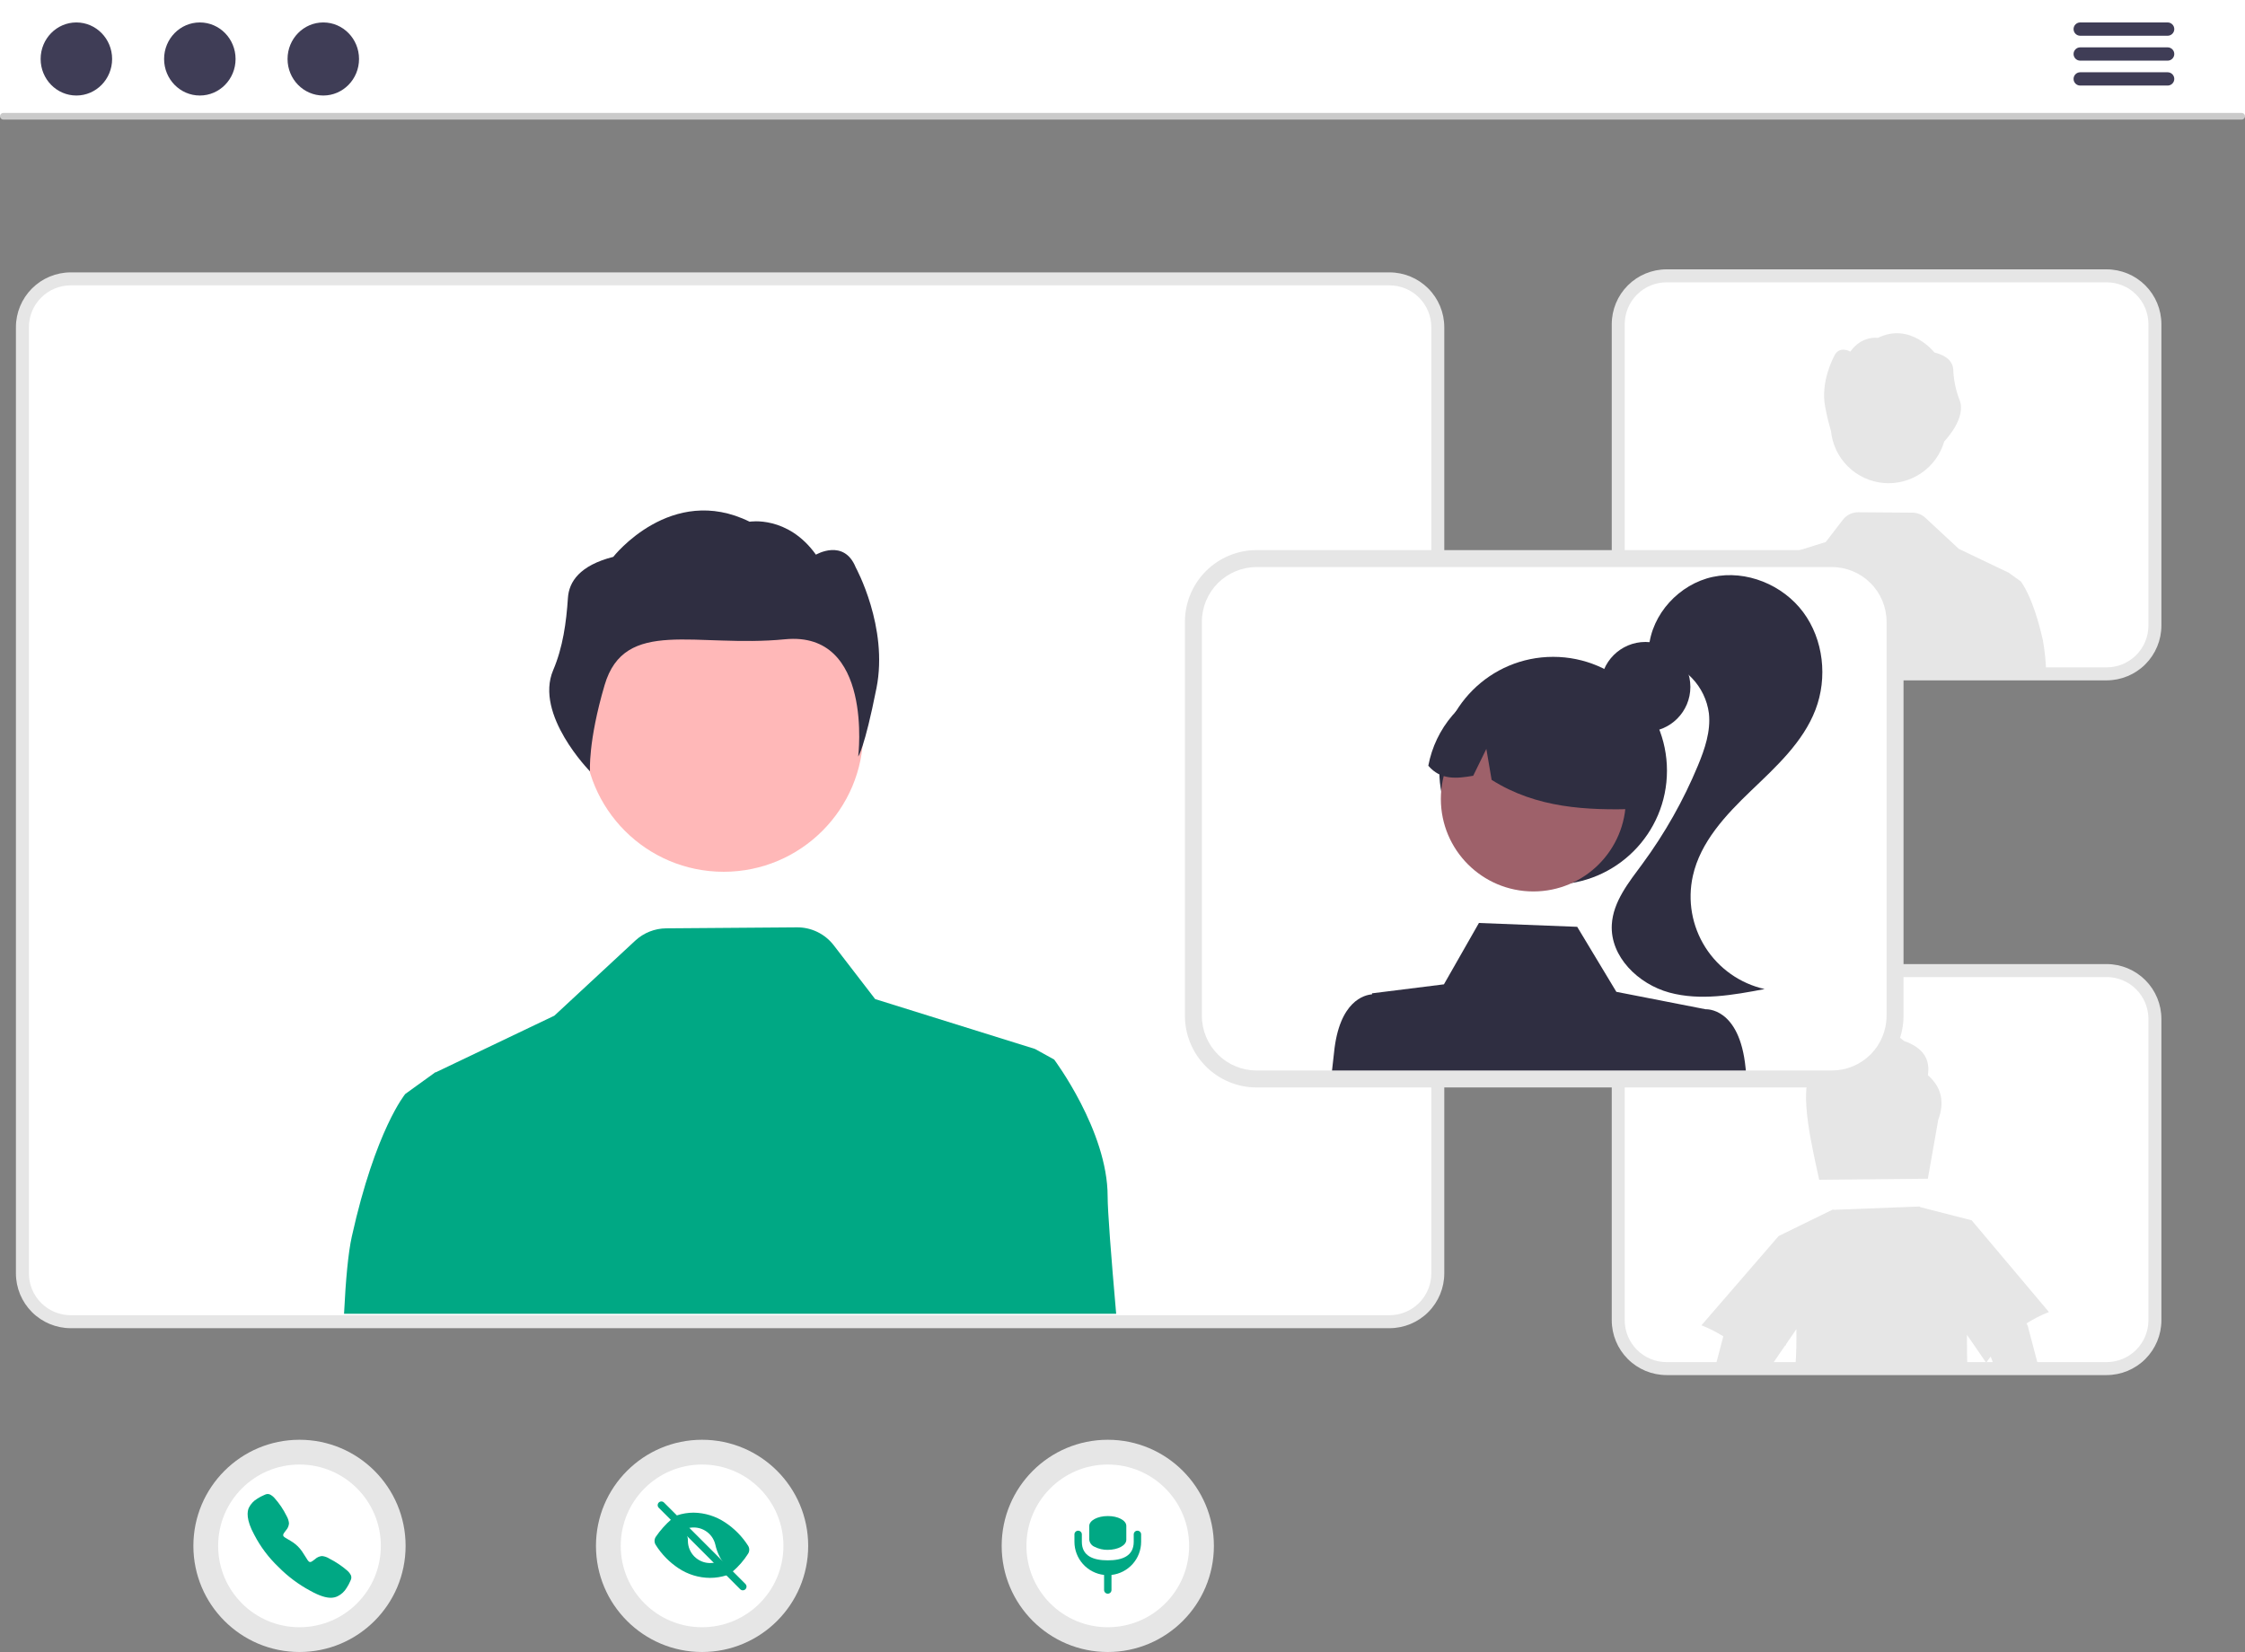<svg width="500" height="368" viewBox="0 0 500 368" fill="none" xmlns="http://www.w3.org/2000/svg">
<rect x="0" y="0" width="500" height="368" fill="#808080" stroke="none"/>
<g clip-path="url(#clip0_10_99)">
<rect width="500" height="26" fill="white"/>
<path d="M309.468 295.869H15.747C12.512 295.865 9.412 294.578 7.125 292.291C4.838 290.003 3.551 286.901 3.547 283.666V72.879C3.551 69.644 4.838 66.542 7.125 64.254C9.412 61.967 12.512 60.68 15.747 60.676H309.468C312.702 60.68 315.803 61.967 318.09 64.254C320.377 66.542 321.663 69.644 321.667 72.879V283.666C321.663 286.901 320.377 290.003 318.09 292.291C315.803 294.578 312.702 295.865 309.468 295.869ZM15.747 67.099C14.215 67.1 12.746 67.71 11.663 68.794C10.579 69.877 9.97 71.347 9.968 72.879V283.666C9.97 285.199 10.579 286.668 11.663 287.752C12.746 288.835 14.215 289.445 15.747 289.446H309.468C311 289.445 312.469 288.835 313.552 287.752C314.635 286.668 315.245 285.199 315.246 283.666V72.879C315.245 71.347 314.635 69.877 313.552 68.794C312.469 67.71 311 67.1 309.468 67.099H15.747Z" fill="#E6E6E6"/>
<path d="M156.365 368C169.416 368 179.997 357.417 179.997 344.361C179.997 331.306 169.416 320.722 156.365 320.722C143.313 320.722 132.733 331.306 132.733 344.361C132.733 357.417 143.313 368 156.365 368Z" fill="#E6E6E6"/>
<path d="M156.365 362.484C166.371 362.484 174.483 354.37 174.483 344.361C174.483 334.352 166.371 326.238 156.365 326.238C146.359 326.238 138.247 334.352 138.247 344.361C138.247 354.37 146.359 362.484 156.365 362.484Z" fill="white"/>
<path d="M165.441 354.259C165.333 354.26 165.226 354.238 165.125 354.197C165.025 354.155 164.934 354.094 164.858 354.017L146.703 335.857C146.555 335.701 146.473 335.493 146.476 335.278C146.479 335.063 146.566 334.857 146.718 334.705C146.87 334.553 147.075 334.466 147.291 334.463C147.506 334.461 147.713 334.542 147.869 334.69L166.025 352.85C166.14 352.966 166.219 353.113 166.25 353.273C166.282 353.433 166.266 353.599 166.203 353.75C166.141 353.9 166.035 354.029 165.9 354.12C165.764 354.211 165.604 354.259 165.441 354.259Z" fill="#00A884"/>
<path d="M166.611 346.108C166.782 345.84 166.873 345.528 166.872 345.211C166.871 344.893 166.779 344.582 166.606 344.315C165.283 342.245 163.538 340.478 161.486 339.128C159.407 337.745 156.972 336.991 154.474 336.958C153.215 336.959 151.964 337.165 150.77 337.566C150.737 337.577 150.707 337.596 150.683 337.622C150.659 337.648 150.642 337.68 150.634 337.714C150.626 337.749 150.627 337.785 150.637 337.818C150.646 337.852 150.665 337.883 150.69 337.908L153.126 340.345C153.152 340.37 153.183 340.389 153.218 340.398C153.253 340.408 153.289 340.408 153.324 340.399C154.6 340.088 155.947 340.297 157.069 340.98C158.19 341.662 158.995 342.763 159.306 344.039L159.312 344.063C159.733 346.036 160.694 347.854 162.089 349.312L162.865 350.089C162.902 350.125 162.951 350.147 163.002 350.149C163.054 350.151 163.104 350.134 163.144 350.101C164.493 348.951 165.662 347.605 166.611 346.108Z" fill="#00A884"/>
<path d="M158.159 348.187C157.508 348.187 156.864 348.059 156.264 347.81C155.663 347.561 155.117 347.196 154.657 346.737C154.197 346.277 153.833 345.731 153.584 345.13C153.335 344.529 153.207 343.885 153.207 343.234C153.207 343.23 153.207 343.226 153.207 343.221C153.218 342.789 153.142 342.358 152.986 341.955C152.829 341.551 152.594 341.183 152.294 340.871L149.845 338.42C149.808 338.383 149.759 338.362 149.707 338.36C149.655 338.358 149.604 338.376 149.564 338.409C148.24 339.558 147.068 340.87 146.075 342.315C145.889 342.583 145.786 342.9 145.78 343.226C145.774 343.553 145.866 343.874 146.042 344.148C147.344 346.22 149.072 347.99 151.111 349.341C153.194 350.73 155.639 351.477 158.142 351.489C159.414 351.485 160.678 351.284 161.889 350.893C161.922 350.882 161.953 350.863 161.977 350.837C162.001 350.811 162.018 350.779 162.026 350.745C162.035 350.711 162.034 350.675 162.024 350.641C162.015 350.606 161.997 350.575 161.972 350.55L159.523 348.102C159.498 348.077 159.466 348.058 159.432 348.049C159.397 348.039 159.361 348.039 159.326 348.048C158.944 348.14 158.552 348.187 158.159 348.187Z" fill="#00A884"/>
<path d="M66.702 368C79.753 368 90.334 357.417 90.334 344.361C90.334 331.306 79.753 320.722 66.702 320.722C53.65 320.722 43.069 331.306 43.069 344.361C43.069 357.417 53.65 368 66.702 368Z" fill="#E6E6E6"/>
<path d="M66.702 362.484C76.708 362.484 84.82 354.37 84.82 344.361C84.82 334.352 76.708 326.238 66.702 326.238C56.695 326.238 48.584 334.352 48.584 344.361C48.584 354.37 56.695 362.484 66.702 362.484Z" fill="white"/>
<path d="M73.662 355.917C72.655 355.917 71.241 355.553 69.123 354.37C66.491 352.963 64.088 351.164 61.995 349.036C59.828 346.972 58.019 344.563 56.641 341.908C54.741 338.451 55.065 336.639 55.427 335.865C55.845 335.018 56.502 334.313 57.318 333.836C57.785 333.53 58.279 333.267 58.795 333.052C58.846 333.03 58.894 333.008 58.937 332.989C59.108 332.893 59.297 332.834 59.492 332.816C59.687 332.798 59.884 332.822 60.069 332.886C60.481 333.084 60.847 333.365 61.145 333.712C62.218 334.916 63.123 336.26 63.835 337.706C64.128 338.207 64.308 338.765 64.363 339.342C64.32 339.914 64.089 340.455 63.705 340.88C63.638 340.973 63.571 341.061 63.506 341.147C63.113 341.663 63.027 341.812 63.084 342.078C63.199 342.613 64.942 343.078 66.352 344.485C67.761 345.892 68.422 347.823 68.959 347.938C69.237 347.997 69.389 347.907 69.921 347.501C69.997 347.442 70.076 347.382 70.158 347.322C70.584 346.919 71.134 346.673 71.719 346.623H71.722C72.307 346.683 72.87 346.881 73.365 347.2C74.795 347.925 76.131 348.822 77.344 349.871C77.69 350.168 77.972 350.534 78.171 350.945C78.235 351.131 78.259 351.328 78.241 351.524C78.223 351.719 78.165 351.909 78.068 352.08C78.049 352.123 78.028 352.17 78.006 352.222C77.789 352.737 77.525 353.23 77.217 353.696C76.739 354.511 76.033 355.167 75.186 355.584C74.71 355.809 74.189 355.923 73.662 355.917Z" fill="#00A884"/>
<path d="M246.723 368C259.775 368 270.355 357.417 270.355 344.361C270.355 331.306 259.775 320.722 246.723 320.722C233.671 320.722 223.091 331.306 223.091 344.361C223.091 357.417 233.671 368 246.723 368Z" fill="#E6E6E6"/>
<path d="M246.723 362.484C256.729 362.484 264.841 354.37 264.841 344.361C264.841 334.352 256.729 326.238 246.723 326.238C236.717 326.238 228.605 334.352 228.605 344.361C228.605 354.37 236.717 362.484 246.723 362.484Z" fill="white"/>
<path d="M253.325 340.977C253.106 340.977 252.896 341.064 252.741 341.219C252.587 341.373 252.5 341.583 252.5 341.802V343.453C252.5 346.644 249.913 347.581 246.723 347.581C243.533 347.581 240.946 346.644 240.946 343.453V341.802C240.946 341.583 240.859 341.373 240.705 341.219C240.55 341.064 240.34 340.977 240.121 340.977C239.902 340.977 239.692 341.064 239.538 341.219C239.383 341.373 239.296 341.583 239.296 341.802V343.453C239.298 345.28 239.973 347.041 241.19 348.402C242.408 349.763 244.083 350.629 245.898 350.833V354.184C245.898 354.403 245.985 354.613 246.139 354.768C246.294 354.923 246.504 355.01 246.723 355.01C246.942 355.01 247.152 354.923 247.307 354.768C247.461 354.613 247.548 354.403 247.548 354.184V350.833C249.363 350.629 251.038 349.763 252.256 348.402C253.473 347.041 254.148 345.28 254.15 343.453V341.802C254.15 341.583 254.063 341.373 253.908 341.219C253.754 341.064 253.544 340.977 253.325 340.977Z" fill="#00A884"/>
<path d="M246.723 345.245C245.711 345.265 244.709 345.035 243.806 344.578C243.482 344.449 243.198 344.234 242.985 343.957C242.772 343.68 242.638 343.35 242.597 343.003V339.931C242.588 338.713 244.421 337.721 246.691 337.717C246.702 337.717 246.712 337.717 246.723 337.717C248.977 337.704 250.825 338.674 250.849 339.883C250.849 339.899 250.849 339.915 250.849 339.931V343.003C250.861 344.233 249.015 345.236 246.723 345.245Z" fill="#00A884"/>
<path d="M309.468 292.979H15.747C13.278 292.976 10.912 291.994 9.167 290.248C7.421 288.502 6.44 286.135 6.437 283.666V72.879C6.44 70.41 7.421 68.043 9.167 66.297C10.912 64.551 13.278 63.569 15.747 63.566H309.468C311.936 63.569 314.302 64.551 316.048 66.297C317.793 68.043 318.775 70.41 318.778 72.879V283.666C318.775 286.135 317.793 288.502 316.048 290.248C314.302 291.994 311.936 292.976 309.468 292.979Z" fill="white"/>
<path d="M161.169 194.198C178.34 194.198 192.259 180.275 192.259 163.099C192.259 145.924 178.34 132.001 161.169 132.001C143.999 132.001 130.08 145.924 130.08 163.099C130.08 180.275 143.999 194.198 161.169 194.198Z" fill="#FFB8B8"/>
<path d="M126.488 133.182C126.723 129.611 129.084 125.957 136.585 124.047C136.585 124.047 149.459 107.581 166.953 116.216C166.953 116.216 175.434 114.756 181.723 123.558C181.723 123.558 187.958 119.88 190.588 126.4C190.588 126.4 197.901 139.699 195.209 153.264C192.516 166.828 191.138 168.521 191.138 168.521C191.138 168.521 194.57 140.463 174.805 142.408C155.04 144.354 139.127 137.401 134.651 152.624C130.935 165.264 131.403 171.829 131.403 171.829C131.403 171.829 118.974 159.219 123.2 149.29C125.361 144.211 126.126 138.69 126.488 133.182Z" fill="#2F2E41"/>
<path d="M76.624 292.657H248.59C247.441 279.536 246.689 269.774 246.689 266.473C246.689 251.913 234.779 236.024 234.779 236.024L230.516 233.667L194.913 222.556L185.699 210.584C184.734 209.327 183.491 208.311 182.067 207.615C180.644 206.92 179.078 206.564 177.494 206.576L148.389 206.795C145.827 206.815 143.366 207.79 141.486 209.531L123.463 226.255L97.029 238.882L96.984 238.837L96.708 239.042L92.785 241.868L90.262 243.692C90.262 243.692 83.642 251.637 78.352 275.464C77.555 279.048 76.997 285.047 76.624 292.657Z" fill="#00A884"/>
<path d="M499.276 26.637H0.724C0.53 26.633 0.346 26.553 0.211 26.415C0.076 26.277 -0 26.091 -0 25.897C-0 25.704 0.076 25.518 0.211 25.38C0.346 25.241 0.53 25.162 0.724 25.157H499.276C499.47 25.162 499.654 25.241 499.789 25.38C499.924 25.518 500 25.704 500 25.897C500 26.091 499.924 26.277 499.789 26.415C499.654 26.553 499.47 26.633 499.276 26.637Z" fill="#CACACA"/>
<path d="M17.01 21.278C21.406 21.278 24.97 17.634 24.97 13.139C24.97 8.644 21.406 5 17.01 5C12.614 5 9.051 8.644 9.051 13.139C9.051 17.634 12.614 21.278 17.01 21.278Z" fill="#3F3D56"/>
<path d="M44.507 21.278C48.902 21.278 52.466 17.634 52.466 13.139C52.466 8.644 48.902 5 44.507 5C40.111 5 36.547 8.644 36.547 13.139C36.547 17.634 40.111 21.278 44.507 21.278Z" fill="#3F3D56"/>
<path d="M72.003 21.278C76.399 21.278 79.962 17.634 79.962 13.139C79.962 8.644 76.399 5 72.003 5C67.607 5 64.043 8.644 64.043 13.139C64.043 17.634 67.607 21.278 72.003 21.278Z" fill="#3F3D56"/>
<path d="M482.802 7.96H463.265C462.878 7.951 462.51 7.792 462.24 7.515C461.969 7.238 461.818 6.867 461.818 6.48C461.818 6.093 461.969 5.721 462.24 5.445C462.51 5.168 462.878 5.008 463.265 5H482.802C483.189 5.008 483.557 5.168 483.827 5.445C484.098 5.721 484.249 6.093 484.249 6.48C484.249 6.867 484.098 7.238 483.827 7.515C483.557 7.792 483.189 7.951 482.802 7.96Z" fill="#3F3D56"/>
<path d="M482.802 13.509H463.265C462.878 13.501 462.51 13.341 462.24 13.064C461.969 12.788 461.818 12.416 461.818 12.029C461.818 11.642 461.969 11.271 462.24 10.994C462.51 10.718 462.878 10.558 463.265 10.549H482.802C483.189 10.558 483.557 10.718 483.827 10.994C484.098 11.271 484.249 11.642 484.249 12.029C484.249 12.416 484.098 12.788 483.827 13.064C483.557 13.341 483.189 13.501 482.802 13.509Z" fill="#3F3D56"/>
<path d="M482.802 19.059H463.265C462.878 19.05 462.51 18.89 462.24 18.614C461.969 18.337 461.818 17.966 461.818 17.579C461.818 17.192 461.969 16.82 462.24 16.544C462.51 16.267 462.878 16.107 463.265 16.099H482.802C483.189 16.107 483.557 16.267 483.827 16.544C484.098 16.82 484.249 17.192 484.249 17.579C484.249 17.966 484.098 18.337 483.827 18.614C483.557 18.89 483.189 19.05 482.802 19.059Z" fill="#3F3D56"/>
<path d="M469.181 306.314H371.165C367.93 306.31 364.829 305.024 362.542 302.736C360.255 300.448 358.969 297.346 358.965 294.111V226.96C358.969 223.725 360.255 220.623 362.542 218.335C364.829 216.048 367.93 214.761 371.165 214.757H469.181C472.415 214.761 475.516 216.048 477.803 218.335C480.09 220.623 481.376 223.725 481.38 226.96V294.111C481.376 297.346 480.09 300.448 477.803 302.736C475.516 305.024 472.415 306.31 469.181 306.314ZM371.165 221.18C369.633 221.181 368.164 221.791 367.08 222.875C365.997 223.958 365.388 225.427 365.386 226.96V294.111C365.388 295.644 365.997 297.113 367.08 298.197C368.164 299.28 369.633 299.89 371.165 299.892H469.181C470.713 299.89 472.182 299.28 473.265 298.197C474.348 297.113 474.958 295.644 474.959 294.111V226.96C474.958 225.427 474.348 223.958 473.265 222.875C472.182 221.791 470.713 221.181 469.181 221.18H371.165Z" fill="#E6E6E6"/>
<path d="M469.181 303.424H371.165C368.696 303.421 366.33 302.439 364.584 300.693C362.839 298.947 361.857 296.58 361.854 294.111V226.96C361.857 224.491 362.839 222.124 364.584 220.378C366.33 218.632 368.696 217.65 371.165 217.647H469.181C471.649 217.65 474.015 218.632 475.761 220.378C477.506 222.124 478.488 224.491 478.491 226.96V294.111C478.488 296.58 477.506 298.947 475.761 300.693C474.015 302.439 471.649 303.421 469.181 303.424Z" fill="white"/>
<path d="M429.364 239.506C429.931 235.97 428.327 233.367 424.076 231.897C419.848 228.227 413.598 227.347 409.847 233.225C408.332 233.135 406.842 233.633 405.686 234.616C404.53 235.598 403.798 236.99 403.642 238.499C400.197 242.505 404.022 257.209 405.156 262.811L411.204 262.751L423.278 262.632L429.364 262.572L431.683 249.435C433.093 245.616 432.519 242.266 429.364 239.506Z" fill="#E6E6E6"/>
<path d="M451.327 294.813C452.907 293.804 454.58 292.95 456.324 292.262L439.126 271.837L427.76 268.927C427.667 268.875 427.575 268.821 427.484 268.766L408.311 269.502L408.229 269.42L396.14 275.335L378.942 295.223C380.639 295.889 382.27 296.713 383.812 297.685L382.037 304.436H394.342L397.616 299.677H397.78C397.78 299.595 397.788 299.513 397.788 299.431L400.085 296.089C400.137 298.789 400.062 301.572 399.876 304.436H438.149C438.089 302.057 438.075 299.692 438.075 297.342L442.355 303.556C442.676 303.086 443.019 302.646 443.362 302.198L444.205 304.436H454.004L451.655 295.499C451.589 295.253 451.477 295.02 451.327 294.813Z" fill="#E6E6E6"/>
<path d="M469.181 151.557H371.165C367.93 151.554 364.829 150.267 362.542 147.979C360.255 145.691 358.969 142.59 358.965 139.355V72.203C358.969 68.968 360.255 65.866 362.542 63.578C364.829 61.291 367.93 60.004 371.165 60H469.181C472.415 60.004 475.516 61.291 477.803 63.578C480.09 65.866 481.376 68.968 481.38 72.203V139.355C481.376 142.59 480.09 145.691 477.803 147.979C475.516 150.267 472.415 151.554 469.181 151.557ZM371.165 66.423C369.633 66.425 368.164 67.034 367.08 68.118C365.997 69.201 365.388 70.671 365.386 72.203V139.355C365.388 140.887 365.997 142.356 367.08 143.44C368.164 144.523 369.633 145.133 371.165 145.135H469.181C470.713 145.133 472.182 144.523 473.265 143.44C474.348 142.356 474.958 140.887 474.959 139.355V72.203C474.958 70.671 474.348 69.201 473.265 68.118C472.182 67.034 470.713 66.425 469.181 66.423H371.165Z" fill="#E6E6E6"/>
<path d="M469.181 148.667H371.165C368.696 148.664 366.33 147.682 364.584 145.936C362.839 144.191 361.857 141.824 361.855 139.355V72.203C361.857 69.734 362.839 67.367 364.584 65.621C366.33 63.875 368.696 62.893 371.165 62.891H469.181C471.649 62.893 474.015 63.875 475.761 65.621C477.506 67.367 478.488 69.734 478.491 72.203V139.355C478.488 141.824 477.506 144.191 475.761 145.936C474.015 147.682 471.649 148.664 469.181 148.667Z" fill="white"/>
<path d="M407.793 96C408.086 98.985 409.41 101.775 411.538 103.889C413.665 106.003 416.462 107.31 419.448 107.584C422.434 107.859 425.422 107.084 427.899 105.393C430.376 103.702 432.187 101.201 433.019 98.32C433.437 97.885 438.066 92.936 436.391 89C435.563 86.864 435.102 84.604 435.026 82.314C434.929 80.832 433.949 79.316 430.835 78.523C430.835 78.523 425.492 71.689 418.232 75.273C418.232 75.273 414.712 74.667 412.102 78.32C412.102 78.32 409.514 76.793 408.422 79.499C408.422 79.499 405.387 85.019 406.504 90.649C406.832 92.456 407.262 94.242 407.793 96Z" fill="#E6E6E6"/>
<path d="M455.005 142.702C452.809 132.812 450.061 129.515 450.061 129.515L449.014 128.758L447.386 127.585L447.271 127.5L447.253 127.519L436.281 122.278L428.801 115.337C428.021 114.614 427 114.209 425.937 114.201L413.857 114.111C413.199 114.105 412.549 114.253 411.958 114.542C411.368 114.83 410.852 115.252 410.451 115.774L406.627 120.743L391.851 125.354L390.081 126.332C390.081 126.332 385.138 132.927 385.138 138.97C385.138 140.34 384.826 144.392 384.349 149.838H455.721C455.658 147.445 455.419 145.059 455.005 142.702Z" fill="#E6E6E6"/>
<path d="M407.999 242.243H279.853C275.624 242.238 271.57 240.555 268.58 237.564C265.59 234.574 263.908 230.518 263.903 226.289V138.495C263.908 134.265 265.59 130.21 268.58 127.219C271.57 124.228 275.624 122.546 279.853 122.541H407.999C412.227 122.546 416.281 124.228 419.272 127.219C422.262 130.21 423.943 134.265 423.948 138.495V226.289C423.943 230.518 422.262 234.574 419.272 237.564C416.281 240.555 412.227 242.238 407.999 242.243ZM279.853 130.938C277.85 130.94 275.929 131.737 274.513 133.154C273.097 134.571 272.3 136.491 272.298 138.495V226.289C272.3 228.292 273.097 230.213 274.513 231.63C275.929 233.047 277.85 233.843 279.853 233.846H407.999C410.002 233.844 411.922 233.047 413.339 231.63C414.755 230.213 415.552 228.292 415.554 226.289V138.495C415.552 136.491 414.755 134.571 413.339 133.154C411.922 131.737 410.002 130.94 407.999 130.938H279.853Z" fill="#E6E6E6"/>
<path d="M407.997 126.319H279.853C276.625 126.323 273.531 127.608 271.249 129.891C268.966 132.174 267.682 135.269 267.678 138.498V226.291C267.682 229.519 268.967 232.614 271.249 234.896C273.532 237.178 276.626 238.461 279.853 238.464H407.997C411.224 238.461 414.319 237.178 416.601 234.896C418.884 232.614 420.168 229.519 420.173 226.291V138.498C420.168 135.269 418.884 132.174 416.602 129.891C414.319 127.608 411.225 126.323 407.997 126.319Z" fill="white"/>
<path d="M366.469 163.021C371.996 163.021 376.476 158.539 376.476 153.011C376.476 147.483 371.996 143.001 366.469 143.001C360.942 143.001 356.462 147.483 356.462 153.011C356.462 158.539 360.942 163.021 366.469 163.021Z" fill="#2F2E41"/>
<path d="M345.911 197.036C359.912 197.036 371.262 185.683 371.262 171.677C371.262 157.672 359.912 146.319 345.911 146.319C331.91 146.319 320.56 157.672 320.56 171.677C320.56 185.683 331.91 197.036 345.911 197.036Z" fill="#2F2E41"/>
<path d="M341.506 198.578C352.884 198.578 362.107 189.352 362.107 177.971C362.107 166.591 352.884 157.365 341.506 157.365C330.129 157.365 320.905 166.591 320.905 177.971C320.905 189.352 330.129 198.578 341.506 198.578Z" fill="#9E616A"/>
<path d="M333.74 152.309C337.742 150.945 342.037 150.681 346.175 151.546C350.314 152.41 354.144 154.371 357.266 157.223C360.387 160.075 362.686 163.714 363.92 167.759C365.155 171.803 365.281 176.106 364.284 180.216C353.465 180.507 342.262 180.079 332.209 173.719L331.035 166.827L328.106 172.81C324.476 173.429 320.884 173.837 318.109 170.57C318.889 166.424 320.743 162.555 323.486 159.351C326.229 156.146 329.765 153.718 333.74 152.309Z" fill="#2F2E41"/>
<path d="M381.467 128.512C388.911 126.919 397.062 130.26 401.605 136.37C406.148 142.48 407.062 150.981 404.34 158.093C401.563 165.347 395.566 170.791 389.96 176.166C384.353 181.541 378.708 187.542 377.025 195.126C375.813 200.588 376.816 206.308 379.814 211.032C382.812 215.755 387.56 219.097 393.017 220.323C385.995 221.656 378.681 222.98 371.785 221.101C364.888 219.222 358.582 213.114 358.977 205.975C359.262 200.832 362.772 196.536 365.826 192.388C370.8 185.628 374.94 178.292 378.157 170.54C379.692 166.84 381.035 162.89 380.604 158.907C380.215 155.941 378.883 153.177 376.805 151.025C374.727 148.873 372.013 147.445 369.063 146.953L367.221 144.368C367.835 136.778 374.023 130.106 381.467 128.512Z" fill="#2F2E41"/>
<path d="M388.77 237.896C387.436 224.296 379.897 224.83 379.897 224.83L359.99 220.94L351.27 206.458L329.381 205.604L321.589 219.271L305.578 221.273L305.565 221.5C303.977 221.62 298.253 222.875 297.105 234.56C296.998 235.634 296.852 236.949 296.665 238.464H388.83C388.81 238.263 388.79 238.076 388.77 237.896Z" fill="#2F2E41"/>
</g>
<defs>
<clipPath id="clip0_10_99">
<rect width="500" height="368" fill="white"/>
</clipPath>
</defs>
</svg>
